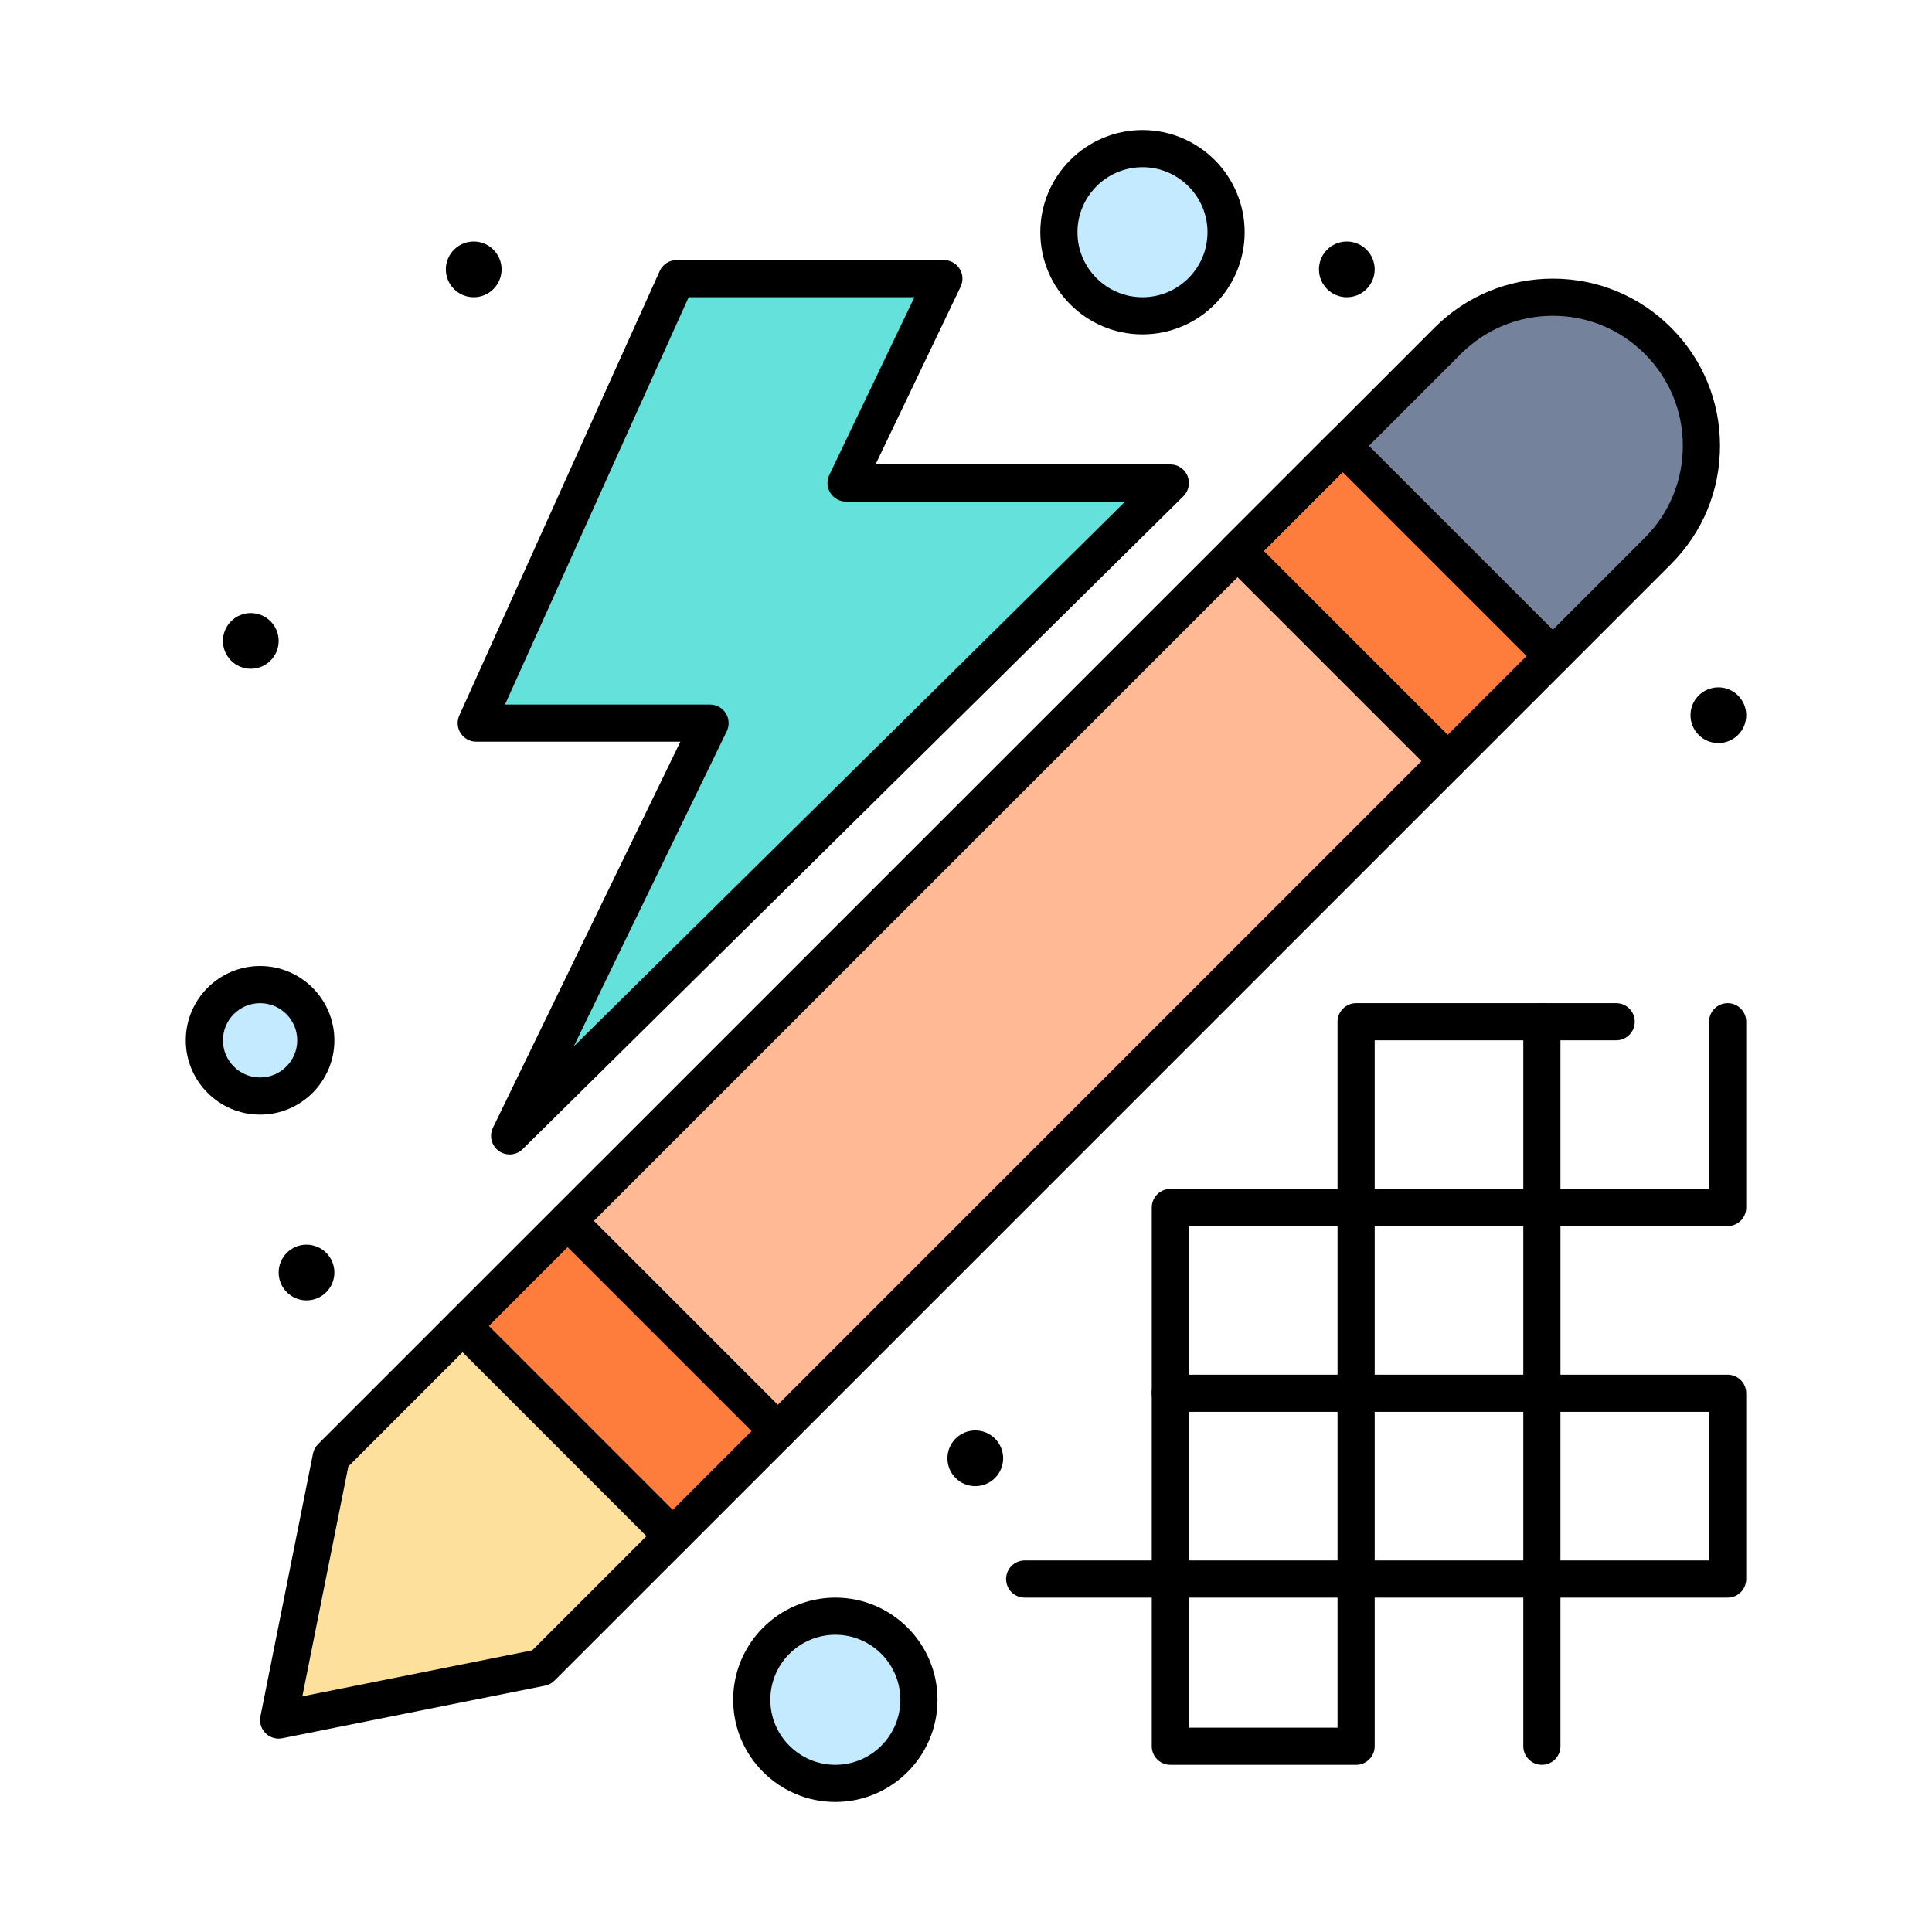 <svg xmlns="http://www.w3.org/2000/svg"  viewBox="0 0 520 520" width="64px" height="64px"><rect width="39.994" height="80.002" x="146.928" y="331.024" fill="#ff7d3c" transform="rotate(-45.001 166.922 371.029)"/><polygon fill="#ff7d3c" points="417.95,176.57 389.66,204.85 333.1,148.29 361.38,120"/><polygon fill="#ffb995" points="389.66,204.85 209.35,385.17 152.78,328.6 333.1,148.29"/><path fill="#74829c" d="M446.23,91.72c7.81,7.81,11.71,18.04,11.71,28.28s-3.9,20.47-11.71,28.28l-28.28,28.29L361.38,120 l28.28-28.28C405.28,76.09,430.61,76.09,446.23,91.72z"/><polygon fill="#fde09c" points="181.07,413.45 145.71,448.8 75,462.95 89.14,392.24 124.5,356.88"/><path fill="#c4eaff" d="M70,265c8.28,0,15,6.72,15,15s-6.72,15-15,15s-15-6.72-15-15S61.72,265,70,265z"/><path fill="#c4eaff" d="M307.5,40c12.43,0,22.5,10.07,22.5,22.5S319.93,85,307.5,85S285,74.93,285,62.5S295.07,40,307.5,40 z"/><polygon fill="#64e1db" points="315,130 137.17,305.72 191.11,194.63 128.18,194.63 182.12,75 254.05,75 227.72,130"/><circle cx="462.5" cy="192.5" r="7.5"/><circle cx="362.5" cy="72.5" r="7.5"/><circle cx="262.5" cy="392.5" r="7.5"/><circle cx="127.5" cy="72.5" r="7.5"/><circle cx="82.5" cy="342.5" r="7.5"/><circle cx="67.5" cy="172.5" r="7.5"/><path d="M209.35,390.17c-1.28,0-2.559-0.488-3.536-1.465c-1.953-1.952-1.953-5.118,0-7.07l180.311-180.32 c1.951-1.952,5.119-1.952,7.07,0c1.953,1.953,1.953,5.119,0,7.071l-180.31,180.319C211.91,389.682,210.63,390.17,209.35,390.17z"/><path d="M152.78,333.6c-1.28,0-2.559-0.488-3.536-1.465c-1.953-1.952-1.953-5.118,0-7.07l180.32-180.31l56.561-56.57 c8.497-8.503,19.799-13.187,31.82-13.187s23.322,4.684,31.822,13.188c8.494,8.494,13.173,19.793,13.173,31.814 s-4.679,23.32-13.175,31.815l-28.279,28.289c-1.953,1.954-5.118,1.954-7.071,0.001s-1.953-5.118-0.001-7.071l28.28-28.29 c6.607-6.608,10.246-15.396,10.246-24.745s-3.639-18.137-10.245-24.744c-6.611-6.616-15.4-10.258-24.75-10.258 s-18.139,3.643-24.748,10.257l-236.882,236.88C155.339,333.111,154.059,333.6,152.78,333.6z"/><path d="M75,467.95c-1.313,0-2.588-0.518-3.535-1.464c-1.183-1.183-1.696-2.877-1.368-4.517l14.14-70.71 c0.193-0.968,0.669-1.857,1.367-2.555l35.36-35.36c1.953-1.953,5.118-1.953,7.071,0c1.953,1.952,1.953,5.118,0,7.07l-34.29,34.29 l-12.373,61.87l61.872-12.381l34.29-34.28c1.954-1.951,5.119-1.952,7.071,0.001s1.952,5.119-0.001,7.071l-35.36,35.35 c-0.698,0.697-1.586,1.173-2.554,1.366l-70.71,14.15C75.655,467.918,75.326,467.95,75,467.95z"/><path d="M389.66,209.85c-1.279,0-2.56-0.488-3.535-1.464l-56.561-56.56c-0.03-0.03-0.059-0.06-0.088-0.089 c-1.87-1.966-1.841-5.075,0.078-6.993l28.29-28.28c1.953-1.952,5.119-1.952,7.07,0l56.57,56.57 c0.938,0.938,1.465,2.21,1.465,3.536s-0.527,2.598-1.465,3.536l-28.29,28.28C392.219,209.362,390.939,209.85,389.66,209.85z M340.161,148.281l49.5,49.499l21.218-21.21l-49.5-49.499L340.161,148.281z"/><path d="M181.07,418.45c-1.326,0-2.598-0.526-3.536-1.465l-56.57-56.57c-1.953-1.952-1.953-5.118,0-7.07l28.28-28.28 c0.938-0.938,2.209-1.465,3.536-1.465s2.598,0.526,3.536,1.465l56.57,56.57c0.938,0.938,1.464,2.209,1.464,3.535 s-0.527,2.598-1.464,3.535l-28.28,28.28C183.667,417.924,182.396,418.45,181.07,418.45z M131.571,356.88l49.499,49.499 l21.209-21.209l-49.499-49.499L131.571,356.88z"/><path d="M315,430c-2.762,0-5-2.238-5-5v-50c0-2.762,2.238-5,5-5s5,2.238,5,5v50C320,427.762,317.762,430,315,430z"/><path d="M365,430c-2.762,0-5-2.238-5-5v-50c0-2.762,2.238-5,5-5s5,2.238,5,5v50C370,427.762,367.762,430,365,430z"/><path d="M465,430h-50c-2.762,0-5-2.238-5-5v-50c0-2.762,2.238-5,5-5h50c2.762,0,5,2.238,5,5v50C470,427.762,467.762,430,465,430z M420,420h40v-40h-40V420z"/><path d="M365,380h-50c-2.762,0-5-2.238-5-5v-50c0-2.762,2.238-5,5-5h50c2.762,0,5,2.238,5,5s-2.238,5-5,5h-45v40h45 c2.762,0,5,2.238,5,5S367.762,380,365,380z"/><path d="M415,380h-50c-2.762,0-5-2.238-5-5v-50c0-2.762,2.238-5,5-5s5,2.238,5,5v45h40v-45c0-2.762,2.238-5,5-5s5,2.238,5,5v50 C420,377.762,417.762,380,415,380z"/><path d="M415,330h-50c-2.762,0-5-2.238-5-5v-50c0-2.762,2.238-5,5-5h50c2.762,0,5,2.238,5,5s-2.238,5-5,5h-45v40h45 c2.762,0,5,2.238,5,5S417.762,330,415,330z"/><path d="M315,430h-39.21c-2.762,0-5-2.238-5-5s2.238-5,5-5H315c2.762,0,5,2.238,5,5S317.762,430,315,430z"/><path d="M415,430h-50c-2.762,0-5-2.238-5-5s2.238-5,5-5h50c2.762,0,5,2.238,5,5S417.762,430,415,430z"/><path d="M365,475h-50c-2.762,0-5-2.238-5-5v-45c0-2.762,2.238-5,5-5h50c2.762,0,5,2.238,5,5v45C370,472.762,367.762,475,365,475z M320,465h40v-35h-40V465z"/><path d="M415,475c-2.762,0-5-2.238-5-5v-45c0-2.762,2.238-5,5-5s5,2.238,5,5v45C420,472.762,417.762,475,415,475z"/><path d="M465,330h-50c-2.762,0-5-2.238-5-5v-50c0-2.762,2.238-5,5-5h20c2.762,0,5,2.238,5,5s-2.238,5-5,5h-15v40h40v-45 c0-2.762,2.238-5,5-5s5,2.238,5,5v50C470,327.762,467.762,330,465,330z"/><path d="M137.168,310.72c-1.015,0-2.035-0.308-2.911-0.936c-1.98-1.419-2.649-4.058-1.586-6.248l50.452-103.906H128.18 c-1.697,0-3.279-0.861-4.2-2.287s-1.056-3.221-0.358-4.769l53.94-119.63C178.37,71.152,180.154,70,182.12,70h71.93 c1.718,0,3.315,0.882,4.23,2.335s1.021,3.275,0.279,4.824L235.657,125H315c2.027,0,3.854,1.225,4.625,3.101 c0.771,1.875,0.332,4.031-1.11,5.456l-177.831,175.72C139.718,310.23,138.447,310.72,137.168,310.72z M135.919,189.63h55.19 c1.723,0,3.324,0.887,4.238,2.347s1.012,3.288,0.26,4.837l-41.192,84.835L302.826,135H227.72c-1.718,0-3.315-0.882-4.23-2.335 s-1.021-3.275-0.279-4.824L246.113,80h-60.762L135.919,189.63z"/><path d="M70,300c-11.028,0-20-8.972-20-20s8.972-20,20-20s20,8.972,20,20S81.028,300,70,300z M70,270c-5.514,0-10,4.486-10,10 s4.486,10,10,10s10-4.486,10-10S75.514,270,70,270z"/><path d="M307.5,90C292.337,90,280,77.664,280,62.5S292.337,35,307.5,35S335,47.336,335,62.5S322.663,90,307.5,90z M307.5,45 c-9.649,0-17.5,7.851-17.5,17.5S297.851,80,307.5,80S325,72.149,325,62.5S317.149,45,307.5,45z"/><path fill="#c4eaff" d="M224.833,435c12.43,0,22.5,10.07,22.5,22.5s-10.07,22.5-22.5,22.5s-22.5-10.07-22.5-22.5 S212.403,435,224.833,435z"/><path d="M224.833,485c-15.163,0-27.5-12.336-27.5-27.5s12.337-27.5,27.5-27.5s27.5,12.336,27.5,27.5S239.996,485,224.833,485z M224.833,440c-9.649,0-17.5,7.851-17.5,17.5s7.851,17.5,17.5,17.5s17.5-7.851,17.5-17.5S234.482,440,224.833,440z"/></svg>